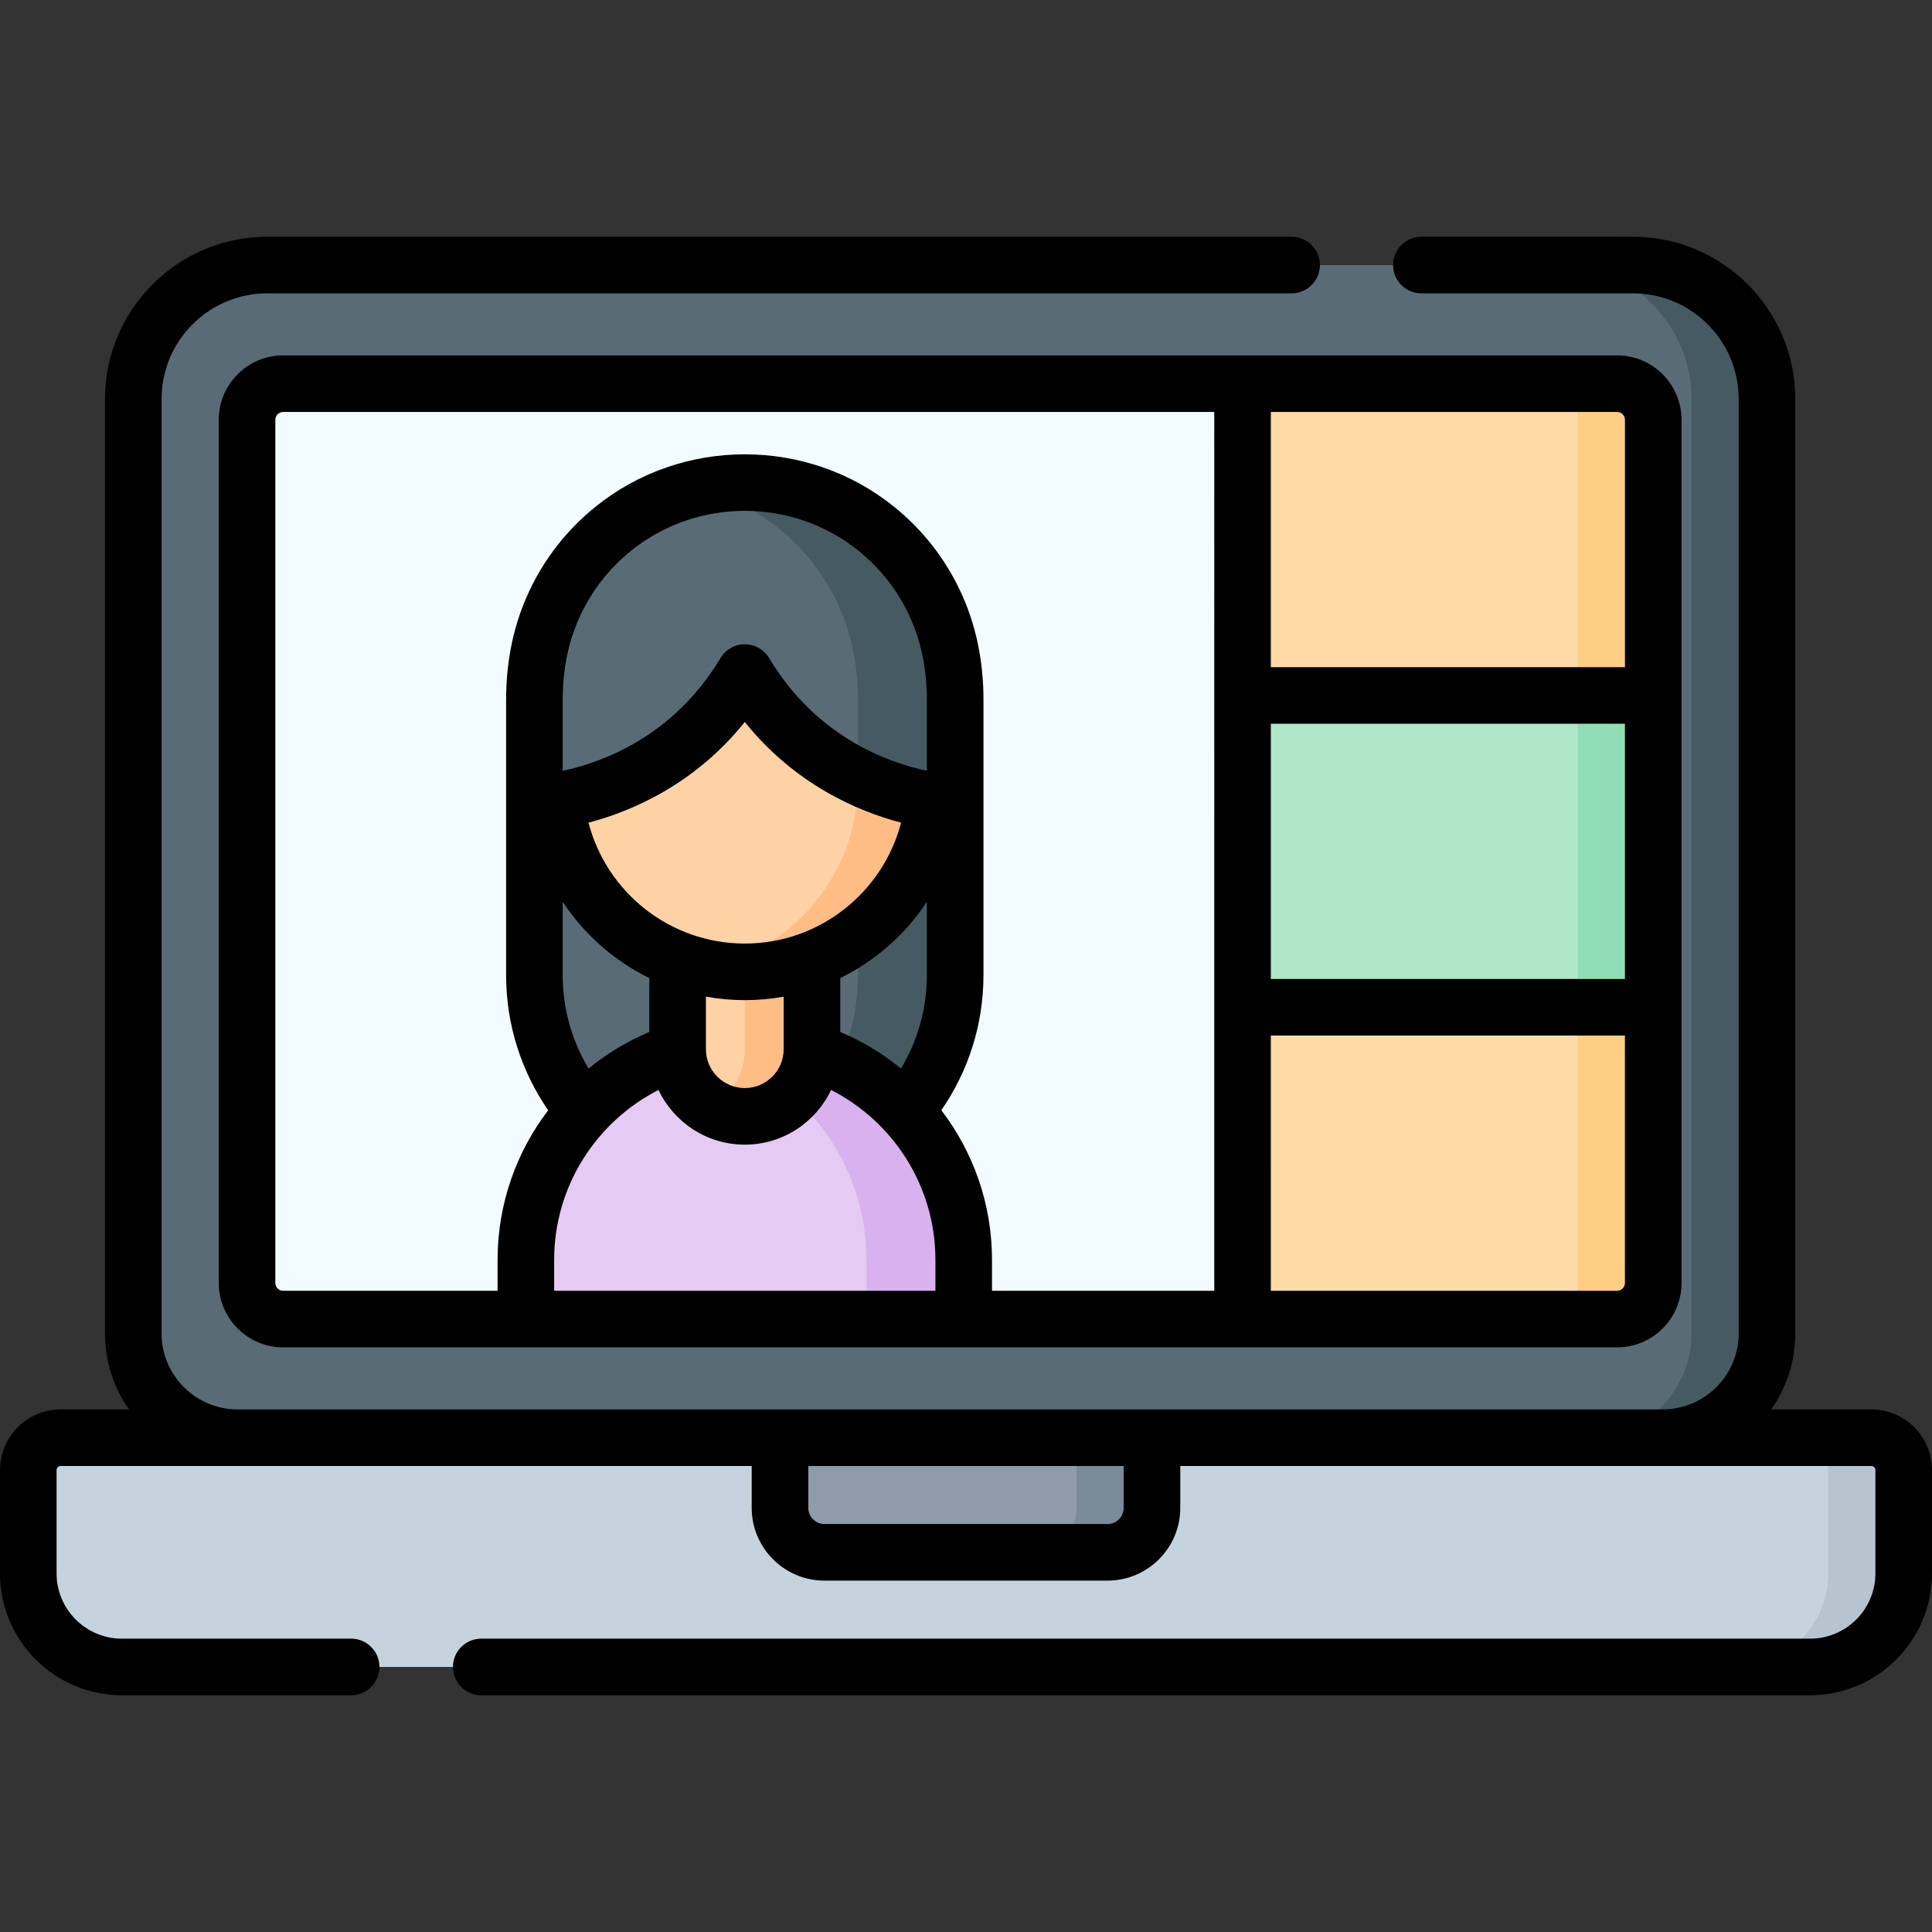 <svg id="Capa_1" enable-background="new 0 0 512 512" height="512" viewBox="0 0 512 512" width="512" xmlns="http://www.w3.org/2000/svg"><rect x="0" y="0" width="512" height="512" fill="#333333" stroke="none"/><g><g><g><path d="m479.708 441.759h-447.416c-13.693 0-24.794-11.101-24.794-24.794v-27.387c0-4.734 3.838-8.572 8.572-8.572h479.858c4.734 0 8.572 3.838 8.572 8.572v27.387c.001 13.693-11.099 24.794-24.792 24.794z" fill="#c5d3dd"/></g><g><path d="m504.496 389.582v27.384c0 13.697-11.098 24.795-24.785 24.795h-19.996c13.687 0 24.785-11.098 24.785-24.795v-27.384c0-4.739-3.829-8.578-8.568-8.578h19.996c4.739 0 8.568 3.839 8.568 8.578z" fill="#b6c4cf"/></g><g><path d="m440.632 381.006h-377.672c-15.264 0-27.638-12.374-27.638-27.638v-247.631c0-19.603 15.891-35.494 35.494-35.494h361.96c19.603 0 35.494 15.891 35.494 35.494v247.631c0 15.264-12.374 27.638-27.638 27.638z" fill="#596c76"/></g><g><path d="m468.274 105.733v247.637c0 15.267-12.377 27.634-27.644 27.634h-19.996c15.267 0 27.644-12.367 27.644-27.634v-247.637c0-19.596-15.897-35.492-35.502-35.492h19.996c19.606 0 35.502 15.897 35.502 35.492z" fill="#465a61"/></g><g><path d="m293.51 411.382h-75.02c-6.507 0-11.782-5.275-11.782-11.782v-18.595h98.583v18.595c.001 6.508-5.274 11.782-11.781 11.782z" fill="#8d9ca8"/></g><g><path d="m305.289 381.004v18.596c0 6.509-5.269 11.777-11.777 11.777h-19.996c6.509 0 11.777-5.269 11.777-11.777v-18.596z" fill="#7a8c98"/></g></g><g><path d="m428.555 349.57h-353.519c-5.285 0-9.569-4.284-9.569-9.569v-228.752c0-5.285 4.284-9.569 9.569-9.569h353.519c5.285 0 9.569 4.284 9.569 9.569v228.751c.001 5.285-4.284 9.57-9.569 9.57z" fill="#f2fbff"/></g><g><path d="m438.121 111.242v228.761c0 5.279-4.279 9.568-9.568 9.568h-19.996c5.289 0 9.568-4.289 9.568-9.568v-228.761c0-5.279-4.279-9.568-9.568-9.568h19.996c5.289 0 9.568 4.289 9.568 9.568z" fill="#dff6fd"/></g><g><path d="m428.557 101.679h-99.267v247.89h99.266c5.284 0 9.568-4.284 9.568-9.568v-228.754c.001-5.284-4.283-9.568-9.567-9.568z" fill="#fedba6"/></g><g><path d="m438.121 111.242v228.761c0 5.279-4.279 9.568-9.568 9.568h-19.996c5.289 0 9.568-4.289 9.568-9.568v-228.761c0-5.279-4.279-9.558-9.568-9.558h19.996c5.289 0 9.568 4.279 9.568 9.558z" fill="#fece85"/></g><g><path d="m329.29 184.309h108.834v82.63h-108.834z" fill="#b0e7c9"/></g><g><path d="m418.125 184.309h20v82.63h-20z" fill="#91deb6"/></g><g><g><path d="m141.624 192.505v65.929c0 30.792 24.962 55.754 55.754 55.754 30.792 0 55.754-24.962 55.754-55.754v-65.929z" fill="#596c76"/></g><g><path d="m253.135 192.505v65.935c0 15.395-6.248 29.335-16.336 39.422-10.087 10.087-24.027 16.323-39.422 16.323-4.432 0-8.748-.515-12.883-1.494 10.229-2.422 19.363-7.653 26.539-14.828 10.087-10.088 16.336-24.027 16.336-39.422v-65.935h25.766z" fill="#465a61"/></g><g><path d="m255.396 349.572h-116.034v-15.684c0-32.042 25.975-58.017 58.017-58.017 32.042 0 58.017 25.975 58.017 58.017z" fill="#e5caf3"/></g><g><path d="m255.39 333.883v15.691h-25.766v-15.691c0-16.014-6.493-30.52-16.993-41.02-7.601-7.601-17.289-13.102-28.137-15.563 4.148-.928 8.451-1.43 12.883-1.43 16.014 0 30.52 6.493 41.02 16.993 10.499 10.501 16.993 25.007 16.993 41.02z" fill="#d9b1ee"/></g><g><path d="m197.379 295.847c-9.833 0-17.805-7.971-17.805-17.805v-41.04h35.61v41.04c0 9.833-7.972 17.805-17.805 17.805z" fill="#fed2a4"/></g><g><path d="m215.182 237.003v41.045c0 9.83-7.975 17.804-17.804 17.804-3.234 0-6.287-.863-8.902-2.396 5.321-3.066 8.902-8.825 8.902-15.408v-41.045z" fill="#ffbd86"/></g><g><path d="m197.379 257.552c-27.784 0-50.307-22.523-50.307-50.307v-19.986l50.307-21.037 50.307 21.037v19.986c0 27.784-22.523 50.307-50.307 50.307z" fill="#fed2a4"/></g><g><path d="m247.685 187.261v19.982c0 27.789-22.52 50.308-50.308 50.308-3.478 0-6.88-.348-10.152-1.018 22.919-4.715 40.144-24.98 40.144-49.29v-28.471z" fill="#ffbd86"/></g><g><path d="m247.604 159.612c-3.983-8.371-9.443-14.678-15.303-19.425-20.213-16.377-49.633-16.377-69.846 0-5.859 4.747-11.32 11.054-15.303 19.425-3.821 8.032-5.529 16.908-5.529 25.802v27.424s35.548-.896 55.754-34.606c20.206 33.71 55.754 34.606 55.754 34.606v-27.424c.002-8.895-1.705-17.77-5.527-25.802z" fill="#596c76"/></g><g><path d="m253.135 185.419v27.415s-11.852-.296-25.766-7.047v-20.368c0-8.902-1.713-17.779-5.527-25.805-3.981-8.374-9.443-14.687-15.305-19.428-6.583-5.333-14.146-8.928-22.043-10.77 16.361-3.865 34.179-.271 47.809 10.77 5.862 4.741 11.324 11.054 15.305 19.428 3.814 8.027 5.527 16.903 5.527 25.805z" fill="#465a61"/></g><g><path d="m495.929 373.507h-26.532c4.008-5.708 6.37-12.651 6.37-20.139v-247.632c0-23.706-19.286-42.992-42.992-42.992l-56.1-.002c-4.141 0-7.498 3.357-7.498 7.499 0 4.141 3.357 7.498 7.498 7.498l56.101.002c15.437 0 27.995 12.559 27.995 27.995v247.631c0 11.105-9.034 20.139-20.139 20.139h-377.672c-11.105 0-20.139-9.034-20.139-20.139v-247.631c0-15.436 12.559-27.995 27.995-27.995h271.475c4.141 0 7.498-3.357 7.498-7.498s-3.357-7.499-7.498-7.499h-271.475c-23.706 0-42.992 19.286-42.992 42.992v247.631c0 7.488 2.362 14.432 6.37 20.139h-18.123c-8.862.001-16.071 7.21-16.071 16.072v27.388c0 17.806 14.486 32.292 32.292 32.292h60.771c4.141 0 7.498-3.357 7.498-7.498s-3.357-7.499-7.498-7.499h-60.771c-9.537 0-17.296-7.758-17.296-17.295v-27.388c0-.593.482-1.074 1.074-1.074h183.14v11.097c0 10.632 8.649 19.28 19.28 19.28h75.02c10.631 0 19.28-8.648 19.28-19.28v-11.097h183.139c.592 0 1.074.481 1.074 1.074v27.388c0 9.537-7.759 17.295-17.296 17.295h-352.173c-4.141 0-7.498 3.357-7.498 7.499s3.357 7.498 7.498 7.498h352.174c17.806 0 32.292-14.486 32.292-32.292v-27.388c0-8.862-7.209-16.071-16.071-16.071zm-198.136 26.094c0 2.362-1.922 4.283-4.283 4.283h-75.02c-2.362 0-4.283-1.922-4.283-4.283v-11.097h83.586z"/><path d="m57.969 111.247v228.753c0 9.411 7.657 17.068 17.068 17.068h353.519.001c9.411 0 17.067-7.656 17.067-17.067v-228.755c0-9.411-7.656-17.067-17.067-17.067h-.001-353.519c-9.411.001-17.068 7.657-17.068 17.068zm189.929 230.823h-101.038v-8.183c0-19.629 11.255-36.674 27.648-45.033 4.062 8.557 12.785 14.49 22.871 14.49s18.809-5.933 22.871-14.491c16.393 8.359 27.648 25.406 27.648 45.034zm-50.519-92.017c-19.883 0-36.633-13.628-41.423-32.032 11.59-3.064 28.161-10.177 41.423-26.684 13.261 16.506 29.831 23.619 41.421 26.683-4.792 18.404-21.539 32.033-41.421 32.033zm10.306 14.068v13.92c0 5.684-4.624 10.307-10.306 10.307s-10.306-4.623-10.306-10.307v-13.92c3.345.605 6.788.928 10.306.928 3.518.001 6.961-.322 10.306-.928zm14.997-4.925c9.335-4.573 17.266-11.586 22.953-20.209v19.446c0 9.042-2.513 17.502-6.86 24.743-4.841-3.957-10.25-7.243-16.094-9.699v-14.281zm-18.872-84.819c-1.355-2.26-3.796-3.644-6.431-3.644s-5.077 1.384-6.431 3.644c-12.494 20.843-31.342 27.666-41.825 29.893v-18.856c0-8.287 1.615-15.884 4.802-22.581 3.124-6.569 7.583-12.228 13.252-16.821 8.75-7.089 19.476-10.635 30.202-10.635s21.452 3.545 30.203 10.635c5.668 4.593 10.127 10.252 13.252 16.82 3.186 6.699 4.802 14.296 4.802 22.581v18.855c-10.496-2.23-29.336-9.055-41.826-29.891zm-31.734 84.82v14.278c-5.843 2.457-11.259 5.731-16.1 9.689-4.343-7.237-6.853-15.693-6.853-24.73v-19.44c5.687 8.62 13.618 15.632 22.953 20.203zm164.713-150.021h91.766c1.142 0 2.071.928 2.071 2.071v65.563h-93.837zm0 82.631h93.837v67.633h-93.837zm0 82.63h93.837v65.563c0 1.142-.929 2.071-2.071 2.071h-91.766zm-14.997 67.633h-58.897v-8.183c0-14.903-5.013-28.647-13.427-39.662 7.027-10.186 11.164-22.508 11.164-35.792v-73.021c0-10.532-2.105-20.296-6.256-29.023-4.094-8.605-9.932-16.018-17.353-22.03-22.972-18.613-56.316-18.613-79.287 0-7.421 6.012-13.26 13.425-17.353 22.03-4.151 8.726-6.256 18.49-6.256 29.024v73.02c0 13.281 4.123 25.613 11.146 35.8-8.405 11.016-13.408 24.76-13.408 39.655v8.183h-56.828c-1.142 0-2.071-.928-2.071-2.071v-228.753c0-1.142.929-2.071 2.071-2.071h246.755z"/></g></g></g></svg>